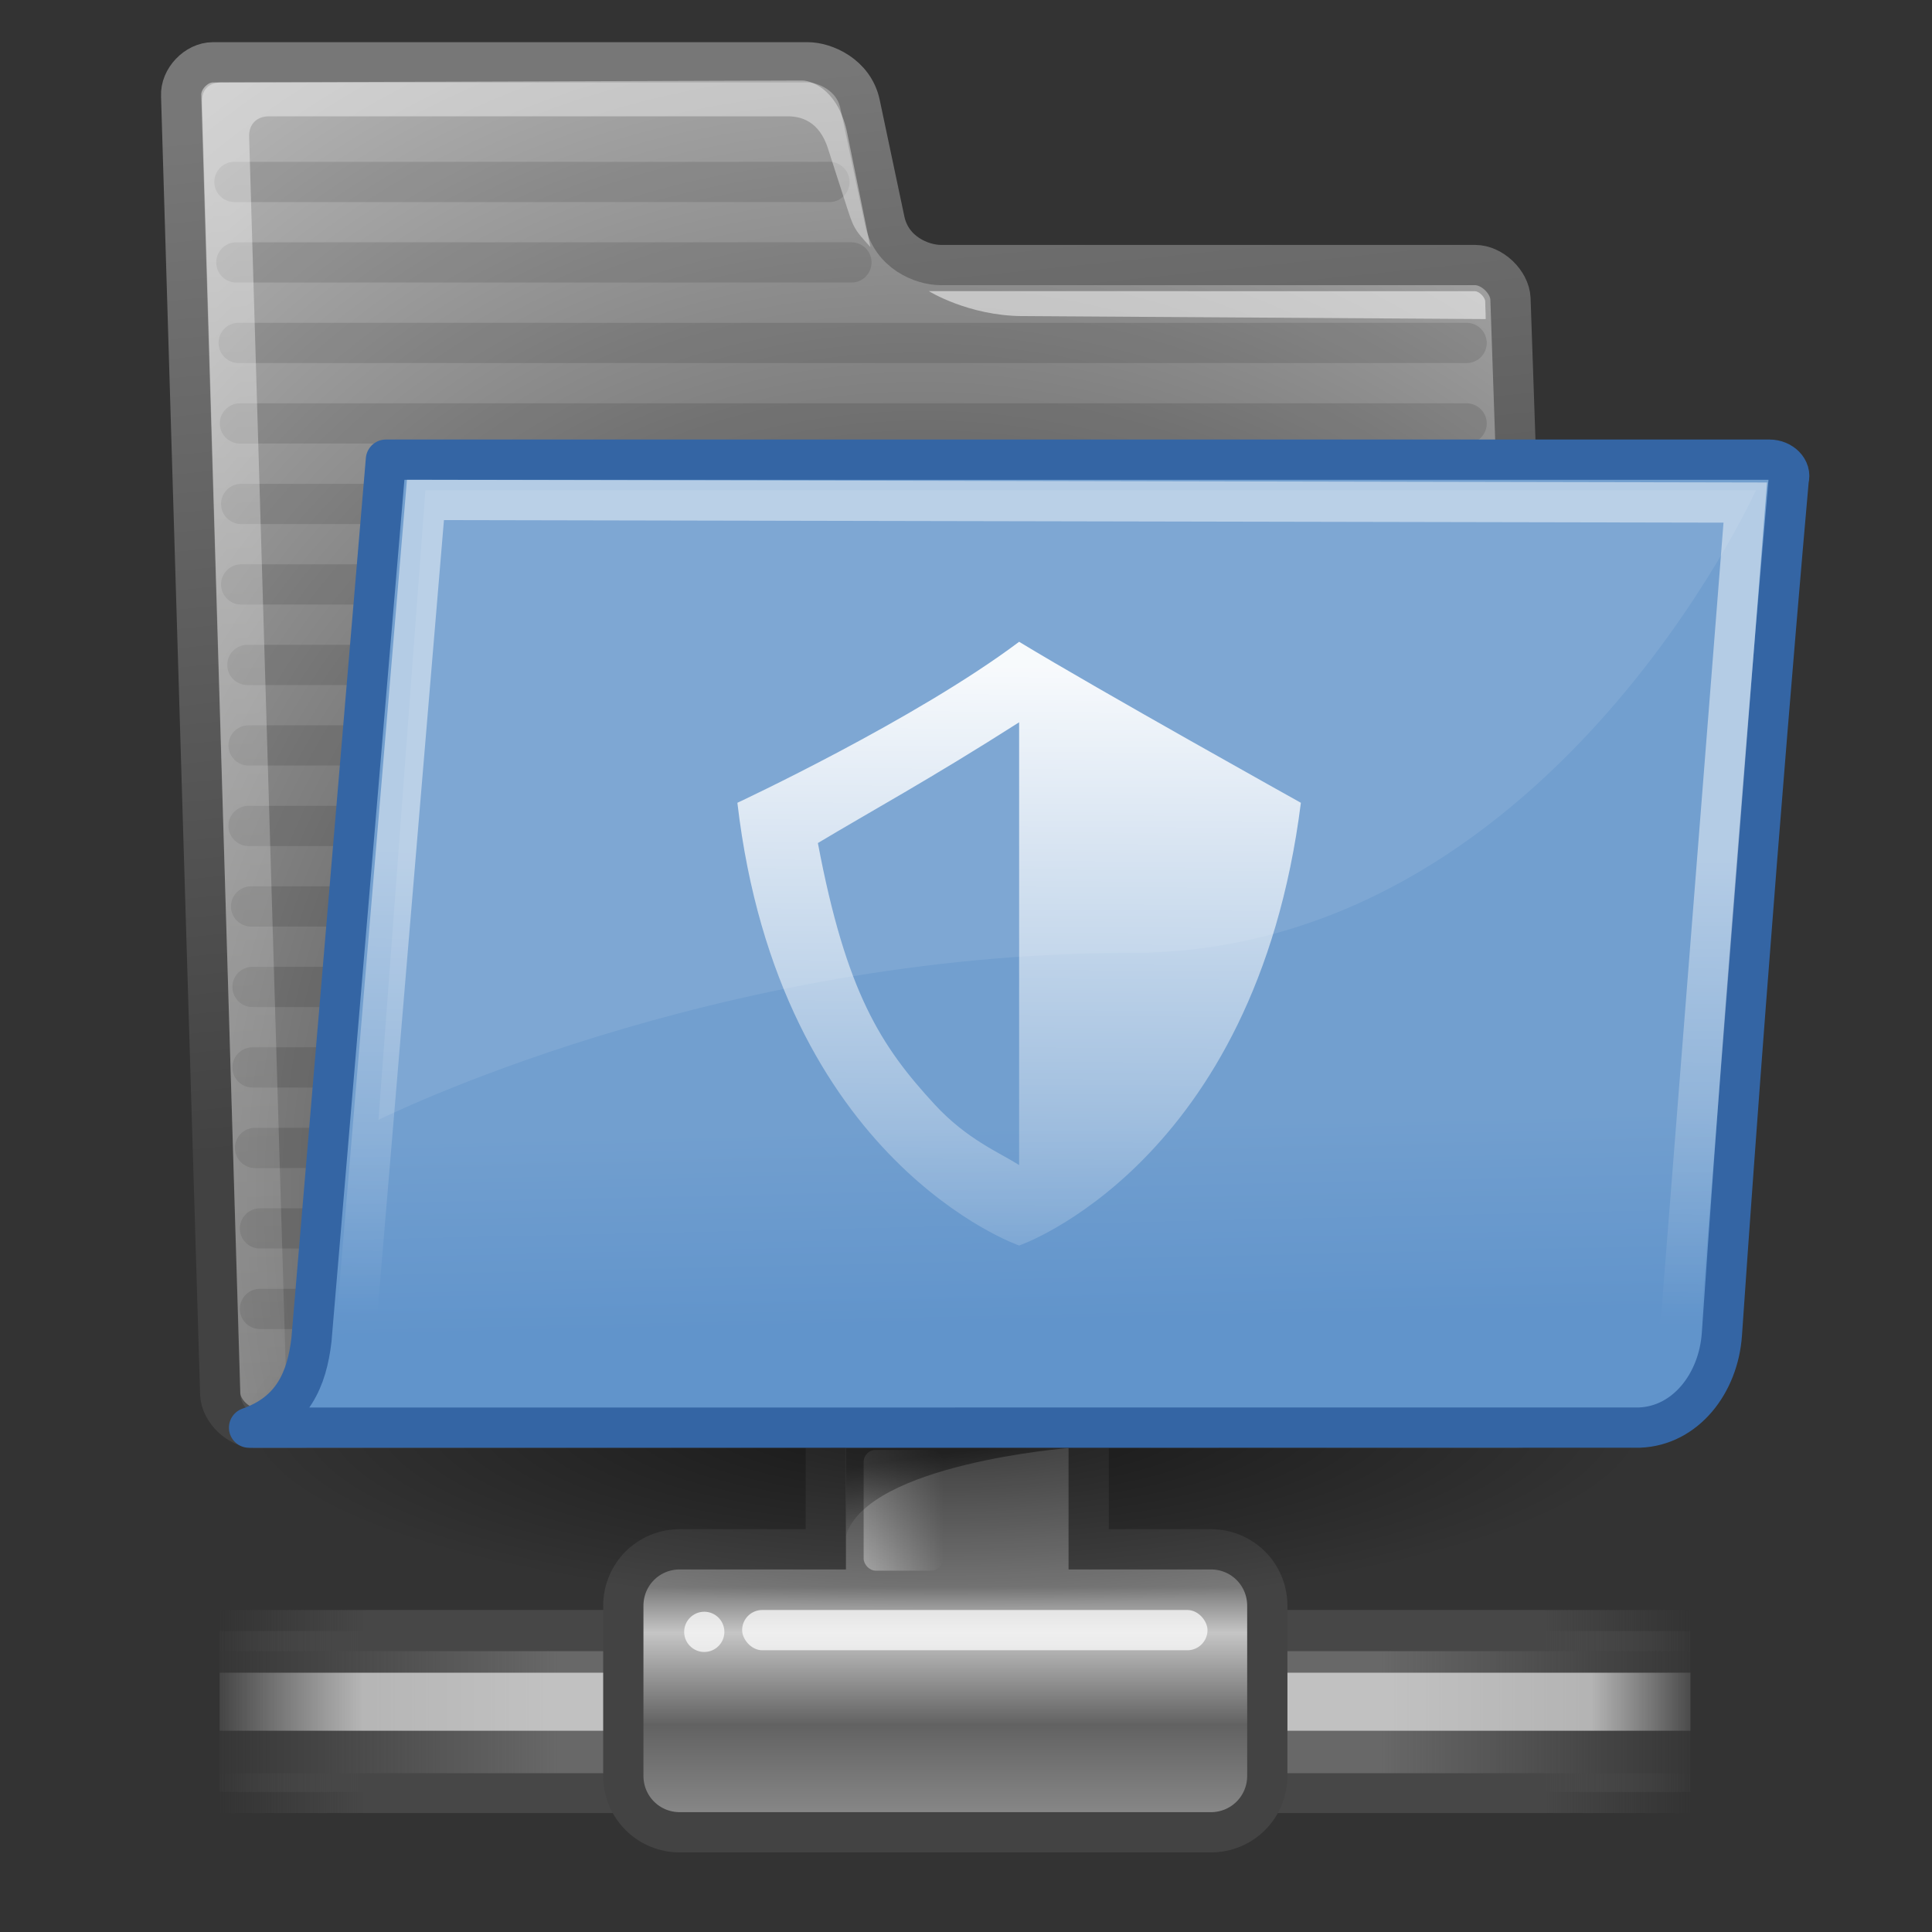<?xml version="1.0" encoding="UTF-8" standalone="no"?>
<!-- Created with Inkscape (http://www.inkscape.org/) -->

<svg
   xmlns:dc="http://purl.org/dc/elements/1.1/"
   xmlns:cc="http://creativecommons.org/ns#"
   xmlns:rdf="http://www.w3.org/1999/02/22-rdf-syntax-ns#"
   xmlns:svg="http://www.w3.org/2000/svg"
   xmlns="http://www.w3.org/2000/svg"
   xmlns:xlink="http://www.w3.org/1999/xlink"
   xmlns:sodipodi="http://sodipodi.sourceforge.net/DTD/sodipodi-0.dtd"
   xmlns:inkscape="http://www.inkscape.org/namespaces/inkscape"
   width="48px"
   height="48px"
   id="svg97"
   sodipodi:version="0.32"
   inkscape:version="0.46+devel r21113"
   sodipodi:docname="gnome-fs-smb.svg"
   inkscape:export-filename="/home/jimmac/Desktop/horlander-style3.png"
   inkscape:export-xdpi="90.000000"
   inkscape:export-ydpi="90.000000"
   inkscape:output_extension="org.inkscape.output.svg.inkscape">
  <rect width="100%" height="100%" fill="#333333" stroke="none"/>
  <defs
     id="defs3">
    <inkscape:perspective
       sodipodi:type="inkscape:persp3d"
       inkscape:vp_x="0 : 24 : 1"
       inkscape:vp_y="0 : 1000 : 0"
       inkscape:vp_z="48 : 24 : 1"
       inkscape:persp3d-origin="24 : 16 : 1"
       id="perspective99" />
    <linearGradient
       id="linearGradient158">
      <stop
         id="stop159"
         offset="0"
         style="stop-color:#686868;stop-opacity:0;" />
      <stop
         id="stop162"
         offset="0.238"
         style="stop-color:#686868;stop-opacity:1;" />
      <stop
         id="stop163"
         offset="0.781"
         style="stop-color:#686868;stop-opacity:1;" />
      <stop
         id="stop160"
         offset="1"
         style="stop-color:#686868;stop-opacity:0;" />
    </linearGradient>
    <linearGradient
       xlink:href="#linearGradient158"
       inkscape:collect="always"
       id="linearGradient1447"
       gradientUnits="userSpaceOnUse"
       gradientTransform="matrix(2.74,0,0,0.365,0.457,-0.477)"
       x1="1.642"
       y1="117.827"
       x2="15.343"
       y2="117.827" />
    <linearGradient
       xlink:href="#linearGradient272"
       inkscape:collect="always"
       id="linearGradient1445"
       gradientUnits="userSpaceOnUse"
       gradientTransform="matrix(8.169,0,0,0.221,0.457,-37.868)"
       x1="0.612"
       y1="372.578"
       x2="5.086"
       y2="372.578" />
    <linearGradient
       id="linearGradient272">
      <stop
         id="stop273"
         offset="0"
         style="stop-color:#474747;stop-opacity:0;" />
      <stop
         id="stop275"
         offset="0.1"
         style="stop-color:#474747;stop-opacity:1;" />
      <stop
         id="stop276"
         offset="0.9"
         style="stop-color:#474747;stop-opacity:1;" />
      <stop
         id="stop274"
         offset="1"
         style="stop-color:#474747;stop-opacity:0;" />
    </linearGradient>
    <linearGradient
       xlink:href="#linearGradient272"
       inkscape:collect="always"
       id="linearGradient1443"
       gradientUnits="userSpaceOnUse"
       gradientTransform="matrix(8.169,0,0,0.229,0.457,-36.568)"
       x1="0.612"
       y1="372.578"
       x2="5.086"
       y2="372.578" />
    <linearGradient
       id="linearGradient178">
      <stop
         id="stop179"
         offset="0"
         style="stop-color:#ffffff;stop-opacity:0;" />
      <stop
         id="stop180"
         offset="0.108"
         style="stop-color:#ffffff;stop-opacity:0.707;" />
      <stop
         id="stop181"
         offset="0.921"
         style="stop-color:#ffffff;stop-opacity:0.707;" />
      <stop
         id="stop182"
         offset="1"
         style="stop-color:#ffffff;stop-opacity:0;" />
    </linearGradient>
    <linearGradient
       xlink:href="#linearGradient178"
       inkscape:collect="always"
       id="linearGradient1441"
       gradientUnits="userSpaceOnUse"
       gradientTransform="matrix(2.74,0,0,0.132,0.457,26.778)"
       x1="1.642"
       y1="117.827"
       x2="15.343"
       y2="117.827" />
    <linearGradient
       id="linearGradient204">
      <stop
         id="stop205"
         offset="0"
         style="stop-color:#7a7a7a;stop-opacity:1;" />
      <stop
         id="stop207"
         offset="0.198"
         style="stop-color:#c5c5c5;stop-opacity:1;" />
      <stop
         id="stop208"
         offset="0.599"
         style="stop-color:#626262;stop-opacity:1;" />
      <stop
         id="stop206"
         offset="1"
         style="stop-color:#888888;stop-opacity:1;" />
    </linearGradient>
    <linearGradient
       xlink:href="#linearGradient204"
       gradientUnits="userSpaceOnUse"
       y2="43.915"
       x2="23.1"
       y1="38.297"
       x1="23.1"
       gradientTransform="matrix(0.984,0,0,1.016,0.457,0.523)"
       id="linearGradient203"
       inkscape:collect="always" />
    <linearGradient
       id="linearGradient218">
      <stop
         id="stop219"
         offset="0"
         style="stop-color:#ffffff;stop-opacity:0.449;" />
      <stop
         id="stop222"
         offset="1"
         style="stop-color:#ffffff;stop-opacity:0;" />
    </linearGradient>
    <linearGradient
       xlink:href="#linearGradient218"
       inkscape:collect="always"
       id="linearGradient1439"
       gradientUnits="userSpaceOnUse"
       gradientTransform="matrix(1.139,0,0,1.732,-19.96,-0.977)"
       x1="36.373"
       y1="22.228"
       x2="38.105"
       y2="22.228" />
    <linearGradient
       id="linearGradient264">
      <stop
         id="stop265"
         offset="0"
         style="stop-color:#000000;stop-opacity:0.503;" />
      <stop
         id="stop266"
         offset="1"
         style="stop-color:#000000;stop-opacity:0;" />
    </linearGradient>
    <linearGradient
       xlink:href="#linearGradient264"
       inkscape:collect="always"
       id="linearGradient1437"
       gradientUnits="userSpaceOnUse"
       gradientTransform="matrix(0.811,0,0,1.233,0.457,-0.852)"
       x1="28.633"
       y1="29.943"
       x2="28.784"
       y2="31.49" />
    <linearGradient
       inkscape:collect="always"
       id="linearGradient9806">
      <stop
         style="stop-color:#000000;stop-opacity:1;"
         offset="0"
         id="stop9808" />
      <stop
         style="stop-color:#000000;stop-opacity:0;"
         offset="1"
         id="stop9810" />
    </linearGradient>
    <linearGradient
       id="linearGradient9766">
      <stop
         style="stop-color:#6194cb;stop-opacity:1;"
         offset="0"
         id="stop9768" />
      <stop
         style="stop-color:#729fcf;stop-opacity:1;"
         offset="1"
         id="stop9770" />
    </linearGradient>
    <linearGradient
       id="linearGradient3096">
      <stop
         id="stop3098"
         offset="0"
         style="stop-color:#424242;stop-opacity:1;" />
      <stop
         id="stop3100"
         offset="1"
         style="stop-color:#777777;stop-opacity:1;" />
    </linearGradient>
    <linearGradient
       id="linearGradient319"
       inkscape:collect="always">
      <stop
         id="stop320"
         offset="0"
         style="stop-color:#ffffff;stop-opacity:1;" />
      <stop
         id="stop321"
         offset="1"
         style="stop-color:#ffffff;stop-opacity:0;" />
    </linearGradient>
    <linearGradient
       id="linearGradient1789">
      <stop
         style="stop-color:#202020;stop-opacity:1;"
         offset="0"
         id="stop1790" />
      <stop
         style="stop-color:#b9b9b9;stop-opacity:1;"
         offset="1"
         id="stop1791" />
    </linearGradient>
    <radialGradient
       xlink:href="#linearGradient1789"
       inkscape:collect="always"
       id="radialGradient238"
       gradientUnits="userSpaceOnUse"
       gradientTransform="matrix(1.055,-2.734504e-2,0.178,1.191,-2.622,-11.168)"
       cx="20.706"
       cy="37.518"
       fx="20.706"
       fy="37.518"
       r="30.905" />
    <linearGradient
       id="linearGradient3983">
      <stop
         style="stop-color:#ffffff;stop-opacity:0.876;"
         offset="0"
         id="stop3984" />
      <stop
         style="stop-color:#fffffe;stop-opacity:0;"
         offset="1"
         id="stop3985" />
    </linearGradient>
    <linearGradient
       xlink:href="#linearGradient3983"
       inkscape:collect="always"
       id="linearGradient491"
       gradientUnits="userSpaceOnUse"
       gradientTransform="matrix(1.517,0,0,0.709,7.021747e-2,-5.361)"
       x1="6.23"
       y1="13.773"
       x2="9.898"
       y2="66.834" />
    <linearGradient
       xlink:href="#linearGradient319"
       gradientUnits="userSpaceOnUse"
       y2="46.689"
       x2="12.854"
       y1="32.567"
       x1="13.036"
       gradientTransform="matrix(1.317,0,0,0.816,7.021747e-2,-5.361)"
       id="linearGradient322"
       inkscape:collect="always" />
    <linearGradient
       xlink:href="#linearGradient3096"
       gradientUnits="userSpaceOnUse"
       y2="6.18"
       x2="15.515"
       y1="31.368"
       x1="18.113"
       id="linearGradient3104"
       inkscape:collect="always"
       gradientTransform="translate(0.95,-4.043)" />
    <linearGradient
       xlink:href="#linearGradient9766"
       inkscape:collect="always"
       id="linearGradient9772"
       x1="22.176"
       y1="36.988"
       x2="22.065"
       y2="32.05"
       gradientUnits="userSpaceOnUse"
       gradientTransform="translate(0.95,-4.043)" />
    <radialGradient
       xlink:href="#linearGradient9806"
       inkscape:collect="always"
       id="radialGradient9812"
       cx="24.351"
       cy="41.592"
       fx="24.351"
       fy="41.592"
       r="19.136"
       gradientTransform="matrix(1,0,0,0.242,3.501363e-16,31.506)"
       gradientUnits="userSpaceOnUse" />
    <linearGradient
       xlink:href="#linearGradient178"
       inkscape:collect="always"
       id="linearGradient2618"
       gradientUnits="userSpaceOnUse"
       gradientTransform="matrix(2.74,0,0,9.123567e-2,0.457,32.75)"
       x1="1.642"
       y1="117.827"
       x2="15.343"
       y2="117.827" />
    <linearGradient
       xlink:href="#linearGradient17648"
       gradientTransform="translate(0.005,-4)"
       y2="39.023"
       x2="24"
       y1="10"
       x1="23.959"
       gradientUnits="userSpaceOnUse"
       id="linearGradient17646"
       inkscape:collect="always" />
    <linearGradient
       xlink:href="#linearGradient6293"
       gradientTransform="translate(0.005,-4)"
       y2="26.208"
       x2="24"
       y1="9"
       x1="24"
       gradientUnits="userSpaceOnUse"
       id="linearGradient17644"
       inkscape:collect="always" />
    <linearGradient
       xlink:href="#linearGradient6294"
       gradientUnits="userSpaceOnUse"
       y2="39.023"
       x2="24"
       y1="10"
       x1="23.959"
       id="linearGradient6300"
       inkscape:collect="always" />
    <linearGradient
       xlink:href="#linearGradient6293"
       gradientUnits="userSpaceOnUse"
       y2="26.208"
       x2="24"
       y1="9"
       x1="24"
       id="linearGradient6299"
       inkscape:collect="always" />
    <linearGradient
       xlink:href="#linearGradient7255"
       gradientTransform="matrix(0.996,0,0,0.97,0.509,0.77)"
       gradientUnits="userSpaceOnUse"
       y2="33.115"
       x2="24.53"
       y1="10.489"
       x1="24.721"
       id="linearGradient7261"
       inkscape:collect="always" />
    <linearGradient
       xlink:href="#linearGradient6265"
       gradientTransform="translate(0.005,-4)"
       gradientUnits="userSpaceOnUse"
       y2="41.864"
       x2="24.955"
       y1="15"
       x1="25"
       id="linearGradient6271"
       inkscape:collect="always" />
    <linearGradient
       xlink:href="#linearGradient5100"
       gradientTransform="matrix(1.006,0,0,1.051,-1.582,-4.713)"
       y2="135.099"
       x2="94.501"
       y1="72.5"
       x1="94.501"
       gradientUnits="userSpaceOnUse"
       id="linearGradient5120"
       inkscape:collect="always" />
    <linearGradient
       id="linearGradient5100">
      <stop
         id="stop5102"
         offset="0"
         style="stop-color:#d3d7cf;stop-opacity:1" />
      <stop
         id="stop5104"
         offset="1"
         style="stop-color:#babdb6;stop-opacity:1" />
    </linearGradient>
    <linearGradient
       xlink:href="#linearGradient4103"
       gradientTransform="matrix(0.994,0,0,0.975,1.647,9.653)"
       y2="453.998"
       x2="250.534"
       y1="214.001"
       x1="249.409"
       gradientUnits="userSpaceOnUse"
       id="linearGradient5117"
       inkscape:collect="always" />
    <linearGradient
       id="linearGradient4103">
      <stop
         id="stop4105"
         offset="0"
         style="stop-color:#8fb3d9;stop-opacity:1" />
      <stop
         id="stop4107"
         offset="1"
         style="stop-color:#3465a4;stop-opacity:1" />
    </linearGradient>
    <inkscape:perspective
       id="perspective21"
       inkscape:persp3d-origin="32 : 21.333333 : 1"
       inkscape:vp_z="64 : 32 : 1"
       inkscape:vp_y="0 : 1000 : 0"
       inkscape:vp_x="0 : 32 : 1"
       sodipodi:type="inkscape:persp3d" />
    <linearGradient
       id="linearGradient6265"
       inkscape:collect="always">
      <stop
         id="stop6267"
         offset="0"
         style="stop-color:#ffffff;stop-opacity:1;" />
      <stop
         id="stop6269"
         offset="1"
         style="stop-color:#ffffff;stop-opacity:0;" />
    </linearGradient>
    <linearGradient
       gradientTransform="matrix(0.344,0,0,0.344,-1.156,9)"
       y2="0"
       x2="72.001"
       y1="96"
       x1="72.001"
       gradientUnits="userSpaceOnUse"
       id="XMLID_6_">
      <stop
         id="stop7"
         style="stop-color:#00479E"
         offset="0" />
      <stop
         id="stop9"
         style="stop-color:#2C72C7"
         offset="0.077" />
      <stop
         id="stop11"
         style="stop-color:#6ea1df;stop-opacity:1;"
         offset="0.586" />
      <stop
         id="stop13"
         style="stop-color:#adcbee;stop-opacity:1;"
         offset="0.965" />
    </linearGradient>
    <linearGradient
       id="linearGradient7255"
       inkscape:collect="always">
      <stop
         id="stop7257"
         offset="0"
         style="stop-color:#eeeeec;stop-opacity:1" />
      <stop
         id="stop7259"
         offset="1"
         style="stop-color:#888a85;stop-opacity:1" />
    </linearGradient>
    <linearGradient
       xlink:href="#linearGradient5048"
       y2="609.505"
       x2="302.857"
       y1="366.648"
       x1="302.857"
       gradientTransform="matrix(2.774,0,0,1.97,-1892.179,-872.885)"
       gradientUnits="userSpaceOnUse"
       id="linearGradient2095"
       inkscape:collect="always" />
    <linearGradient
       id="linearGradient5048">
      <stop
         id="stop5050"
         offset="0"
         style="stop-color:black;stop-opacity:0;" />
      <stop
         style="stop-color:black;stop-opacity:1;"
         offset="0.5"
         id="stop5056" />
      <stop
         id="stop5052"
         offset="1"
         style="stop-color:black;stop-opacity:0;" />
    </linearGradient>
    <radialGradient
       xlink:href="#linearGradient5060"
       r="117.143"
       fy="486.648"
       fx="605.714"
       cy="486.648"
       cx="605.714"
       gradientTransform="matrix(2.774,0,0,1.97,-1891.633,-872.885)"
       gradientUnits="userSpaceOnUse"
       id="radialGradient2097"
       inkscape:collect="always" />
    <linearGradient
       id="linearGradient5060"
       inkscape:collect="always">
      <stop
         id="stop5062"
         offset="0"
         style="stop-color:black;stop-opacity:1;" />
      <stop
         id="stop5064"
         offset="1"
         style="stop-color:black;stop-opacity:0;" />
    </linearGradient>
    <radialGradient
       xlink:href="#linearGradient5060"
       r="117.143"
       fy="486.648"
       fx="605.714"
       cy="486.648"
       cx="605.714"
       gradientTransform="matrix(-2.774,0,0,1.97,112.762,-872.885)"
       gradientUnits="userSpaceOnUse"
       id="radialGradient2099"
       inkscape:collect="always" />
    <linearGradient
       id="linearGradient6293"
       inkscape:collect="always">
      <stop
         id="stop6295"
         offset="0"
         style="stop-color:#555753;stop-opacity:1;" />
      <stop
         id="stop6297"
         offset="1"
         style="stop-color:#eeeeec;stop-opacity:1" />
    </linearGradient>
    <linearGradient
       id="linearGradient6289">
      <stop
         id="stop6291"
         offset="0"
         style="stop-color:#204a87;stop-opacity:0.75" />
      <stop
         id="stop6293"
         offset="1"
         style="stop-color:#204a87;stop-opacity:1" />
    </linearGradient>
    <linearGradient
       id="linearGradient6294">
      <stop
         id="stop6296"
         offset="0"
         style="stop-color:#ffffff;stop-opacity:1;" />
      <stop
         id="stop6298"
         offset="1"
         style="stop-color:#ffffff;stop-opacity:0;" />
    </linearGradient>
    <linearGradient
       xlink:href="#linearGradient12449"
       gradientTransform="translate(0.005,-4)"
       gradientUnits="userSpaceOnUse"
       y2="29.062"
       x2="15.938"
       y1="13"
       x1="16"
       id="linearGradient12455"
       inkscape:collect="always" />
    <linearGradient
       id="linearGradient12449"
       inkscape:collect="always">
      <stop
         id="stop12451"
         offset="0"
         style="stop-color:#888a85;stop-opacity:0" />
      <stop
         id="stop12453"
         offset="1"
         style="stop-color:#888a85;stop-opacity:1" />
    </linearGradient>
    <linearGradient
       id="linearGradient17648">
      <stop
         style="stop-color:#ffffff;stop-opacity:0.6"
         offset="0"
         id="stop17650" />
      <stop
         style="stop-color:#ffffff;stop-opacity:0;"
         offset="1"
         id="stop17652" />
    </linearGradient>
    <linearGradient
       xlink:href="#linearGradient319-6"
       y2="41.998"
       x2="24"
       y1="37.228"
       x1="24.391"
       gradientTransform="translate(-1,-1)"
       gradientUnits="userSpaceOnUse"
       id="linearGradient21591"
       inkscape:collect="always" />
    <linearGradient
       inkscape:collect="always"
       id="linearGradient319-6">
      <stop
         style="stop-color:#ffffff;stop-opacity:1;"
         offset="0"
         id="stop320-0" />
      <stop
         style="stop-color:#ffffff;stop-opacity:0;"
         offset="1"
         id="stop321-4" />
    </linearGradient>
    <linearGradient
       xlink:href="#linearGradient3316"
       y2="43.53"
       x2="23.862"
       y1="42.955"
       x1="21.812"
       gradientTransform="translate(-1,-1)"
       gradientUnits="userSpaceOnUse"
       id="linearGradient21589"
       inkscape:collect="always" />
    <linearGradient
       id="linearGradient3316"
       inkscape:collect="always">
      <stop
         id="stop3318"
         offset="0"
         style="stop-color:#eeeeec;stop-opacity:1;" />
      <stop
         id="stop3320"
         offset="1"
         style="stop-color:#eeeeec;stop-opacity:0;" />
    </linearGradient>
    <linearGradient
       xlink:href="#linearGradient8977"
       gradientTransform="translate(-6.9485092e-7,-0.045)"
       y2="43.738"
       x2="24.689"
       y1="42.545"
       x1="23.276"
       gradientUnits="userSpaceOnUse"
       id="linearGradient21587"
       inkscape:collect="always" />
    <linearGradient
       id="linearGradient8977"
       inkscape:collect="always">
      <stop
         id="stop8979"
         offset="0"
         style="stop-color:#555753;stop-opacity:1" />
      <stop
         id="stop8981"
         offset="1"
         style="stop-color:#2e3436;stop-opacity:1" />
    </linearGradient>
    <linearGradient
       xlink:href="#linearGradient3274"
       y2="-4.573"
       x2="43.5"
       y1="-9.788"
       x1="43.5"
       gradientTransform="translate(-1,2)"
       gradientUnits="userSpaceOnUse"
       id="linearGradient21583"
       inkscape:collect="always" />
    <linearGradient
       id="linearGradient3274"
       inkscape:collect="always">
      <stop
         id="stop3276"
         offset="0"
         style="stop-color:#cccccf;stop-opacity:1;" />
      <stop
         id="stop3278"
         offset="1"
         style="stop-color:#cccccf;stop-opacity:0;" />
    </linearGradient>
    <linearGradient
       xlink:href="#linearGradient7869"
       y2="-4.661"
       x2="45.795"
       y1="-9.965"
       x1="45.795"
       gradientTransform="translate(-1,2)"
       gradientUnits="userSpaceOnUse"
       id="linearGradient21585"
       inkscape:collect="always" />
    <linearGradient
       inkscape:collect="always"
       id="linearGradient7869">
      <stop
         style="stop-color:#555753;stop-opacity:1"
         offset="0"
         id="stop7871" />
      <stop
         style="stop-color:#555753;stop-opacity:0"
         offset="1"
         id="stop7873" />
    </linearGradient>
    <linearGradient
       xlink:href="#linearGradient3274"
       y2="-4.573"
       x2="43.5"
       y1="-9.788"
       x1="43.5"
       gradientTransform="matrix(1,0,0,0.946,-0.956,47.862)"
       gradientUnits="userSpaceOnUse"
       id="linearGradient21579"
       inkscape:collect="always" />
    <linearGradient
       xlink:href="#linearGradient7875"
       y2="-4.661"
       x2="45.795"
       y1="-9.965"
       x1="45.795"
       gradientTransform="matrix(1,0,0,0.946,-0.956,47.862)"
       gradientUnits="userSpaceOnUse"
       id="linearGradient21581"
       inkscape:collect="always" />
    <linearGradient
       inkscape:collect="always"
       id="linearGradient7875">
      <stop
         style="stop-color:#555753;stop-opacity:1"
         offset="0"
         id="stop7877" />
      <stop
         style="stop-color:#555753;stop-opacity:0"
         offset="1"
         id="stop7879" />
    </linearGradient>
    <linearGradient
       xlink:href="#linearGradient32094"
       y2="36.098"
       x2="25.045"
       y1="18"
       x1="25.204"
       gradientTransform="matrix(0.941,0,0,0.933,0.941,1.2)"
       gradientUnits="userSpaceOnUse"
       id="linearGradient32112"
       inkscape:collect="always" />
    <linearGradient
       id="linearGradient32094"
       inkscape:collect="always">
      <stop
         id="stop32096"
         offset="0"
         style="stop-color:#eeeeec;stop-opacity:1" />
      <stop
         id="stop32098"
         offset="1"
         style="stop-color:#eeeeec;stop-opacity:0;" />
    </linearGradient>
    <linearGradient
       xlink:href="#linearGradient32104"
       y2="37.286"
       x2="24.529"
       y1="17.905"
       x1="24.546"
       gradientTransform="matrix(0.941,0,0,0.933,0.941,1.2)"
       gradientUnits="userSpaceOnUse"
       id="linearGradient32110"
       inkscape:collect="always" />
    <linearGradient
       inkscape:collect="always"
       id="linearGradient32104">
      <stop
         style="stop-color:#eeeeec;stop-opacity:1"
         offset="0"
         id="stop32106" />
      <stop
         style="stop-color:#eeeeec;stop-opacity:0;"
         offset="1"
         id="stop32108" />
    </linearGradient>
    <linearGradient
       xlink:href="#linearGradient32094"
       inkscape:collect="always"
       id="linearGradient3056"
       gradientUnits="userSpaceOnUse"
       gradientTransform="matrix(0.941,0,0,0.933,62.929,-58.8)"
       x1="25.204"
       y1="18"
       x2="25.045"
       y2="36.098" />
    <linearGradient
       xlink:href="#linearGradient32104"
       inkscape:collect="always"
       id="linearGradient3059"
       gradientUnits="userSpaceOnUse"
       gradientTransform="matrix(0.941,0,0,0.933,62.929,-58.8)"
       x1="24.546"
       y1="17.905"
       x2="24.529"
       y2="37.286" />
    <linearGradient
       xlink:href="#linearGradient6265"
       inkscape:collect="always"
       id="linearGradient3062"
       gradientUnits="userSpaceOnUse"
       gradientTransform="translate(72.867,-25.25)"
       x1="25"
       y1="15"
       x2="24.955"
       y2="41.864" />
    <linearGradient
       xlink:href="#linearGradient12449"
       inkscape:collect="always"
       id="linearGradient3067"
       gradientUnits="userSpaceOnUse"
       gradientTransform="translate(85.492,-25.375)"
       x1="16"
       y1="13"
       x2="15.938"
       y2="29.062" />
    <linearGradient
       xlink:href="#linearGradient17648"
       inkscape:collect="always"
       id="linearGradient3069"
       gradientUnits="userSpaceOnUse"
       gradientTransform="translate(85.492,-25.375)"
       x1="23.959"
       y1="10"
       x2="24"
       y2="39.023" />
    <linearGradient
       xlink:href="#linearGradient6293"
       inkscape:collect="always"
       id="linearGradient3072"
       gradientUnits="userSpaceOnUse"
       gradientTransform="translate(79.992,-11)"
       x1="24"
       y1="9"
       x2="24"
       y2="26.208" />
    <linearGradient
       xlink:href="#linearGradient319-6"
       inkscape:collect="always"
       id="linearGradient3075"
       gradientUnits="userSpaceOnUse"
       gradientTransform="translate(60.988,-61)"
       x1="24.391"
       y1="37.228"
       x2="24"
       y2="41.998" />
    <linearGradient
       xlink:href="#linearGradient3316"
       inkscape:collect="always"
       id="linearGradient3078"
       gradientUnits="userSpaceOnUse"
       gradientTransform="translate(60.988,-61)"
       x1="21.812"
       y1="42.955"
       x2="23.862"
       y2="43.53" />
    <linearGradient
       xlink:href="#linearGradient8977"
       inkscape:collect="always"
       id="linearGradient3082"
       gradientUnits="userSpaceOnUse"
       gradientTransform="translate(61.988,-60.045)"
       x1="23.276"
       y1="42.545"
       x2="24.689"
       y2="43.738" />
    <linearGradient
       xlink:href="#linearGradient3274"
       inkscape:collect="always"
       id="linearGradient3086"
       gradientUnits="userSpaceOnUse"
       gradientTransform="translate(-61,-59.988)"
       x1="43.5"
       y1="-9.788"
       x2="43.5"
       y2="-4.573" />
    <linearGradient
       xlink:href="#linearGradient7869"
       inkscape:collect="always"
       id="linearGradient3088"
       gradientUnits="userSpaceOnUse"
       gradientTransform="translate(-61,-59.988)"
       x1="45.795"
       y1="-9.965"
       x2="45.795"
       y2="-4.661" />
    <linearGradient
       xlink:href="#linearGradient3274"
       inkscape:collect="always"
       id="linearGradient3091"
       gradientUnits="userSpaceOnUse"
       gradientTransform="matrix(1,0,0,0.946,-60.956,109.85)"
       x1="43.5"
       y1="-9.788"
       x2="43.5"
       y2="-4.573" />
    <linearGradient
       xlink:href="#linearGradient7875"
       inkscape:collect="always"
       id="linearGradient3093"
       gradientUnits="userSpaceOnUse"
       gradientTransform="matrix(1,0,0,0.946,-60.956,109.85)"
       x1="45.795"
       y1="-9.965"
       x2="45.795"
       y2="-4.661" />
    <linearGradient
       xlink:href="#linearGradient4103"
       inkscape:collect="always"
       id="linearGradient3095"
       gradientUnits="userSpaceOnUse"
       gradientTransform="matrix(0.994,0,0,0.975,1.647,9.653)"
       x1="249.409"
       y1="214.001"
       x2="250.534"
       y2="453.998" />
    <linearGradient
       xlink:href="#linearGradient32104"
       inkscape:collect="always"
       id="linearGradient3101"
       gradientUnits="userSpaceOnUse"
       gradientTransform="matrix(0.941,0,0,0.933,62.929,-58.8)"
       x1="24.546"
       y1="17.905"
       x2="24.529"
       y2="37.286" />
    <linearGradient
       xlink:href="#linearGradient32094"
       inkscape:collect="always"
       id="linearGradient3103"
       gradientUnits="userSpaceOnUse"
       gradientTransform="matrix(0.941,0,0,0.933,62.929,-58.8)"
       x1="25.204"
       y1="18"
       x2="25.045"
       y2="36.098" />
    <linearGradient
       xlink:href="#linearGradient17648-7"
       inkscape:collect="always"
       id="linearGradient17646-3"
       gradientUnits="userSpaceOnUse"
       x1="23.959"
       y1="10"
       x2="24"
       y2="39.023"
       gradientTransform="translate(0.005,-4)" />
    <linearGradient
       xlink:href="#linearGradient6293-1"
       inkscape:collect="always"
       id="linearGradient17644-6"
       gradientUnits="userSpaceOnUse"
       x1="24"
       y1="9"
       x2="24"
       y2="26.208"
       gradientTransform="translate(0.005,-4)" />
    <linearGradient
       xlink:href="#linearGradient6294-7"
       inkscape:collect="always"
       id="linearGradient6300-4"
       x1="23.959"
       y1="10"
       x2="24"
       y2="39.023"
       gradientUnits="userSpaceOnUse" />
    <linearGradient
       xlink:href="#linearGradient6293-1"
       inkscape:collect="always"
       id="linearGradient6299-6"
       x1="24"
       y1="9"
       x2="24"
       y2="26.208"
       gradientUnits="userSpaceOnUse" />
    <linearGradient
       xlink:href="#linearGradient7255-4"
       inkscape:collect="always"
       id="linearGradient7261-5"
       x1="24.721"
       y1="10.489"
       x2="24.53"
       y2="33.115"
       gradientUnits="userSpaceOnUse"
       gradientTransform="matrix(0.996,0,0,0.97,0.509,0.77)" />
    <linearGradient
       xlink:href="#linearGradient6265-1"
       inkscape:collect="always"
       id="linearGradient6271-7"
       x1="25"
       y1="15"
       x2="24.955"
       y2="41.864"
       gradientUnits="userSpaceOnUse"
       gradientTransform="translate(0.005,-4)" />
    <linearGradient
       xlink:href="#linearGradient5100-0"
       inkscape:collect="always"
       id="linearGradient5120-9"
       gradientUnits="userSpaceOnUse"
       x1="94.501"
       y1="72.5"
       x2="94.501"
       y2="135.099"
       gradientTransform="matrix(1.006,0,0,1.051,-1.582,-4.713)" />
    <linearGradient
       id="linearGradient5100-0">
      <stop
         id="stop5102-2"
         offset="0"
         style="stop-color:#d3d7cf;stop-opacity:1" />
      <stop
         id="stop5104-2"
         offset="1"
         style="stop-color:#babdb6;stop-opacity:1" />
    </linearGradient>
    <linearGradient
       xlink:href="#linearGradient4103-8"
       inkscape:collect="always"
       id="linearGradient5117-1"
       gradientUnits="userSpaceOnUse"
       x1="249.409"
       y1="214.001"
       x2="250.534"
       y2="453.998"
       gradientTransform="matrix(0.994,0,0,0.975,1.647,9.653)" />
    <linearGradient
       id="linearGradient4103-8">
      <stop
         id="stop4105-0"
         offset="0"
         style="stop-color:#8fb3d9;stop-opacity:1" />
      <stop
         id="stop4107-8"
         offset="1"
         style="stop-color:#3465a4;stop-opacity:1" />
    </linearGradient>
    <inkscape:perspective
       id="perspective21-4"
       inkscape:persp3d-origin="32 : 21.333333 : 1"
       inkscape:vp_z="64 : 32 : 1"
       inkscape:vp_y="0 : 1000 : 0"
       inkscape:vp_x="0 : 32 : 1"
       sodipodi:type="inkscape:persp3d" />
    <linearGradient
       id="linearGradient6265-1"
       inkscape:collect="always">
      <stop
         id="stop6267-9"
         offset="0"
         style="stop-color:#ffffff;stop-opacity:1;" />
      <stop
         id="stop6269-6"
         offset="1"
         style="stop-color:#ffffff;stop-opacity:0;" />
    </linearGradient>
    <linearGradient
       gradientTransform="matrix(0.344,0,0,0.344,-1.156,9)"
       y2="0"
       x2="72.001"
       y1="96"
       x1="72.001"
       gradientUnits="userSpaceOnUse"
       id="XMLID_6_-5">
      <stop
         id="stop7-1"
         style="stop-color:#00479E"
         offset="0" />
      <stop
         id="stop9-6"
         style="stop-color:#2C72C7"
         offset="0.077" />
      <stop
         id="stop11-6"
         style="stop-color:#6ea1df;stop-opacity:1;"
         offset="0.586" />
      <stop
         id="stop13-2"
         style="stop-color:#adcbee;stop-opacity:1;"
         offset="0.965" />
    </linearGradient>
    <linearGradient
       id="linearGradient7255-4"
       inkscape:collect="always">
      <stop
         id="stop7257-0"
         offset="0"
         style="stop-color:#eeeeec;stop-opacity:1" />
      <stop
         id="stop7259-8"
         offset="1"
         style="stop-color:#888a85;stop-opacity:1" />
    </linearGradient>
    <linearGradient
       xlink:href="#linearGradient5048-1"
       inkscape:collect="always"
       id="linearGradient2095-0"
       gradientUnits="userSpaceOnUse"
       gradientTransform="matrix(2.774,0,0,1.97,-1892.179,-872.885)"
       x1="302.857"
       y1="366.648"
       x2="302.857"
       y2="609.505" />
    <linearGradient
       id="linearGradient5048-1">
      <stop
         id="stop5050-1"
         offset="0"
         style="stop-color:black;stop-opacity:0;" />
      <stop
         style="stop-color:black;stop-opacity:1;"
         offset="0.5"
         id="stop5056-1" />
      <stop
         id="stop5052-7"
         offset="1"
         style="stop-color:black;stop-opacity:0;" />
    </linearGradient>
    <radialGradient
       xlink:href="#linearGradient5060-7"
       inkscape:collect="always"
       id="radialGradient2097-7"
       gradientUnits="userSpaceOnUse"
       gradientTransform="matrix(2.774,0,0,1.97,-1891.633,-872.885)"
       cx="605.714"
       cy="486.648"
       fx="605.714"
       fy="486.648"
       r="117.143" />
    <linearGradient
       id="linearGradient5060-7"
       inkscape:collect="always">
      <stop
         id="stop5062-4"
         offset="0"
         style="stop-color:black;stop-opacity:1;" />
      <stop
         id="stop5064-1"
         offset="1"
         style="stop-color:black;stop-opacity:0;" />
    </linearGradient>
    <radialGradient
       xlink:href="#linearGradient5060-7"
       inkscape:collect="always"
       id="radialGradient2099-1"
       gradientUnits="userSpaceOnUse"
       gradientTransform="matrix(-2.774,0,0,1.97,112.762,-872.885)"
       cx="605.714"
       cy="486.648"
       fx="605.714"
       fy="486.648"
       r="117.143" />
    <linearGradient
       id="linearGradient6293-1"
       inkscape:collect="always">
      <stop
         id="stop6295-7"
         offset="0"
         style="stop-color:#555753;stop-opacity:1;" />
      <stop
         id="stop6297-5"
         offset="1"
         style="stop-color:#eeeeec;stop-opacity:1" />
    </linearGradient>
    <linearGradient
       id="linearGradient6289-2">
      <stop
         id="stop6291-0"
         offset="0"
         style="stop-color:#204a87;stop-opacity:0.75" />
      <stop
         id="stop6293-2"
         offset="1"
         style="stop-color:#204a87;stop-opacity:1" />
    </linearGradient>
    <linearGradient
       id="linearGradient6294-7">
      <stop
         id="stop6296-1"
         offset="0"
         style="stop-color:#ffffff;stop-opacity:1;" />
      <stop
         id="stop6298-2"
         offset="1"
         style="stop-color:#ffffff;stop-opacity:0;" />
    </linearGradient>
    <linearGradient
       xlink:href="#linearGradient12449-3"
       inkscape:collect="always"
       id="linearGradient12455-3"
       x1="16"
       y1="13"
       x2="15.938"
       y2="29.062"
       gradientUnits="userSpaceOnUse"
       gradientTransform="translate(0.005,-4)" />
    <linearGradient
       id="linearGradient12449-3"
       inkscape:collect="always">
      <stop
         id="stop12451-2"
         offset="0"
         style="stop-color:#888a85;stop-opacity:0" />
      <stop
         id="stop12453-4"
         offset="1"
         style="stop-color:#888a85;stop-opacity:1" />
    </linearGradient>
    <linearGradient
       id="linearGradient17648-7">
      <stop
         style="stop-color:#ffffff;stop-opacity:0.6"
         offset="0"
         id="stop17650-9" />
      <stop
         style="stop-color:#ffffff;stop-opacity:0;"
         offset="1"
         id="stop17652-9" />
    </linearGradient>
    <linearGradient
       xlink:href="#linearGradient319-3"
       inkscape:collect="always"
       id="linearGradient21591-9"
       gradientUnits="userSpaceOnUse"
       gradientTransform="translate(-1,-1)"
       x1="24.391"
       y1="37.228"
       x2="24"
       y2="41.998" />
    <linearGradient
       inkscape:collect="always"
       id="linearGradient319-3">
      <stop
         style="stop-color:#ffffff;stop-opacity:1;"
         offset="0"
         id="stop320-8" />
      <stop
         style="stop-color:#ffffff;stop-opacity:0;"
         offset="1"
         id="stop321-0" />
    </linearGradient>
    <linearGradient
       xlink:href="#linearGradient3316-4"
       inkscape:collect="always"
       id="linearGradient21589-1"
       gradientUnits="userSpaceOnUse"
       gradientTransform="translate(-1,-1)"
       x1="21.812"
       y1="42.955"
       x2="23.862"
       y2="43.53" />
    <linearGradient
       id="linearGradient3316-4"
       inkscape:collect="always">
      <stop
         id="stop3318-3"
         offset="0"
         style="stop-color:#eeeeec;stop-opacity:1;" />
      <stop
         id="stop3320-7"
         offset="1"
         style="stop-color:#eeeeec;stop-opacity:0;" />
    </linearGradient>
    <linearGradient
       xlink:href="#linearGradient8977-8"
       inkscape:collect="always"
       id="linearGradient21587-8"
       gradientUnits="userSpaceOnUse"
       x1="23.276"
       y1="42.545"
       x2="24.689"
       y2="43.738"
       gradientTransform="translate(-6.9485092e-7,-0.045)" />
    <linearGradient
       id="linearGradient8977-8"
       inkscape:collect="always">
      <stop
         id="stop8979-8"
         offset="0"
         style="stop-color:#555753;stop-opacity:1" />
      <stop
         id="stop8981-5"
         offset="1"
         style="stop-color:#2e3436;stop-opacity:1" />
    </linearGradient>
    <linearGradient
       xlink:href="#linearGradient3274-1"
       inkscape:collect="always"
       id="linearGradient21583-9"
       gradientUnits="userSpaceOnUse"
       gradientTransform="translate(-1,2)"
       x1="43.5"
       y1="-9.788"
       x2="43.5"
       y2="-4.573" />
    <linearGradient
       id="linearGradient3274-1"
       inkscape:collect="always">
      <stop
         id="stop3276-9"
         offset="0"
         style="stop-color:#cccccf;stop-opacity:1;" />
      <stop
         id="stop3278-0"
         offset="1"
         style="stop-color:#cccccf;stop-opacity:0;" />
    </linearGradient>
    <linearGradient
       xlink:href="#linearGradient7869-7"
       inkscape:collect="always"
       id="linearGradient21585-4"
       gradientUnits="userSpaceOnUse"
       gradientTransform="translate(-1,2)"
       x1="45.795"
       y1="-9.965"
       x2="45.795"
       y2="-4.661" />
    <linearGradient
       inkscape:collect="always"
       id="linearGradient7869-7">
      <stop
         style="stop-color:#555753;stop-opacity:1"
         offset="0"
         id="stop7871-8" />
      <stop
         style="stop-color:#555753;stop-opacity:0"
         offset="1"
         id="stop7873-7" />
    </linearGradient>
    <linearGradient
       xlink:href="#linearGradient3274-1"
       inkscape:collect="always"
       id="linearGradient21579-3"
       gradientUnits="userSpaceOnUse"
       gradientTransform="matrix(1,0,0,0.946,-0.956,47.862)"
       x1="43.5"
       y1="-9.788"
       x2="43.5"
       y2="-4.573" />
    <linearGradient
       xlink:href="#linearGradient7875-8"
       inkscape:collect="always"
       id="linearGradient21581-9"
       gradientUnits="userSpaceOnUse"
       gradientTransform="matrix(1,0,0,0.946,-0.956,47.862)"
       x1="45.795"
       y1="-9.965"
       x2="45.795"
       y2="-4.661" />
    <linearGradient
       inkscape:collect="always"
       id="linearGradient7875-8">
      <stop
         style="stop-color:#555753;stop-opacity:1"
         offset="0"
         id="stop7877-3" />
      <stop
         style="stop-color:#555753;stop-opacity:0"
         offset="1"
         id="stop7879-7" />
    </linearGradient>
    <linearGradient
       xlink:href="#linearGradient26956"
       inkscape:collect="always"
       id="linearGradient26962"
       x1="24.062"
       y1="18.857"
       x2="23.974"
       y2="35.935"
       gradientUnits="userSpaceOnUse"
       gradientTransform="translate(-0.046,-0.201)" />
    <linearGradient
       id="linearGradient26956">
      <stop
         id="stop26958"
         offset="0"
         style="stop-color:#ffffff;stop-opacity:1" />
      <stop
         id="stop26960"
         offset="1"
         style="stop-color:#ffffff;stop-opacity:0" />
    </linearGradient>
    <linearGradient
       xlink:href="#linearGradient26956"
       y2="35.935"
       x2="23.974"
       y1="18.857"
       x1="24.062"
       gradientTransform="translate(66.442,-37.201)"
       gradientUnits="userSpaceOnUse"
       id="linearGradient3152"
       inkscape:collect="always" />
    <linearGradient
       xlink:href="#linearGradient6265-1"
       y2="41.864"
       x2="24.955"
       y1="15"
       x1="25"
       gradientTransform="translate(81.742,11.25)"
       gradientUnits="userSpaceOnUse"
       id="linearGradient3155"
       inkscape:collect="always" />
    <linearGradient
       xlink:href="#linearGradient12449-3"
       y2="29.062"
       x2="15.938"
       y1="13"
       x1="16"
       gradientTransform="translate(70.742,35.25)"
       gradientUnits="userSpaceOnUse"
       id="linearGradient3160"
       inkscape:collect="always" />
    <linearGradient
       xlink:href="#linearGradient17648-7"
       y2="39.023"
       x2="24"
       y1="10"
       x1="23.959"
       gradientTransform="translate(70.742,35.25)"
       gradientUnits="userSpaceOnUse"
       id="linearGradient3162"
       inkscape:collect="always" />
    <linearGradient
       xlink:href="#linearGradient6293-1"
       y2="26.208"
       x2="24"
       y1="9"
       x1="24"
       gradientTransform="translate(62.242,31.25)"
       gradientUnits="userSpaceOnUse"
       id="linearGradient3165"
       inkscape:collect="always" />
    <linearGradient
       xlink:href="#linearGradient319-3"
       y2="41.998"
       x2="24"
       y1="37.228"
       x1="24.391"
       gradientTransform="translate(65.488,-38)"
       gradientUnits="userSpaceOnUse"
       id="linearGradient3168"
       inkscape:collect="always" />
    <linearGradient
       xlink:href="#linearGradient3316-4"
       y2="43.53"
       x2="23.862"
       y1="42.955"
       x1="21.812"
       gradientTransform="translate(65.488,-38)"
       gradientUnits="userSpaceOnUse"
       id="linearGradient3171"
       inkscape:collect="always" />
    <linearGradient
       xlink:href="#linearGradient8977-8"
       y2="43.738"
       x2="24.689"
       y1="42.545"
       x1="23.276"
       gradientTransform="translate(66.488,-37.045)"
       gradientUnits="userSpaceOnUse"
       id="linearGradient3175"
       inkscape:collect="always" />
    <linearGradient
       xlink:href="#linearGradient3274-1"
       y2="-4.573"
       x2="43.5"
       y1="-9.788"
       x1="43.5"
       gradientTransform="translate(-38,-64.488)"
       gradientUnits="userSpaceOnUse"
       id="linearGradient3179"
       inkscape:collect="always" />
    <linearGradient
       xlink:href="#linearGradient7869-7"
       y2="-4.661"
       x2="45.795"
       y1="-9.965"
       x1="45.795"
       gradientTransform="translate(-38,-64.488)"
       gradientUnits="userSpaceOnUse"
       id="linearGradient3181"
       inkscape:collect="always" />
    <linearGradient
       xlink:href="#linearGradient3274-1"
       y2="-4.573"
       x2="43.5"
       y1="-9.788"
       x1="43.5"
       gradientTransform="matrix(1,0,0,0.946,-25.706,113.6)"
       gradientUnits="userSpaceOnUse"
       id="linearGradient3184"
       inkscape:collect="always" />
    <linearGradient
       xlink:href="#linearGradient7875-8"
       y2="-4.661"
       x2="45.795"
       y1="-9.965"
       x1="45.795"
       gradientTransform="matrix(1,0,0,0.946,-25.706,113.6)"
       gradientUnits="userSpaceOnUse"
       id="linearGradient3186"
       inkscape:collect="always" />
    <linearGradient
       xlink:href="#linearGradient4103-8"
       y2="453.998"
       x2="250.534"
       y1="214.001"
       x1="249.409"
       gradientTransform="matrix(0.994,0,0,0.975,1.647,9.653)"
       gradientUnits="userSpaceOnUse"
       id="linearGradient3188"
       inkscape:collect="always" />
    <linearGradient
       xlink:href="#linearGradient26956"
       y2="35.935"
       x2="23.974"
       y1="18.857"
       x1="24.062"
       gradientTransform="translate(1.263,-2.256)"
       gradientUnits="userSpaceOnUse"
       id="linearGradient3963"
       inkscape:collect="always" />
  </defs>
  <sodipodi:namedview
     fill="#729fcf"
     id="base"
     pagecolor="#ffffff"
     bordercolor="#666666"
     borderopacity="0.102"
     inkscape:pageopacity="0.0"
     inkscape:pageshadow="2"
     inkscape:zoom="5.6568542"
     inkscape:cx="-34.729896"
     inkscape:cy="45.775725"
     inkscape:current-layer="layer1"
     showgrid="false"
     inkscape:grid-bbox="true"
     inkscape:document-units="px"
     inkscape:window-width="1919"
     inkscape:window-height="1149"
     inkscape:window-x="0"
     inkscape:window-y="25"
     inkscape:showpageshadow="false"
     stroke="#3465a4" />
  <g
     id="layer1"
     inkscape:label="Folder"
     inkscape:groupmode="layer">
    <rect
       y="40.523"
       x="5.457"
       height="4"
       width="36.543"
       id="rect69"
       style="color:#000000;fill:url(#linearGradient1447);fill-opacity:1;fill-rule:nonzero;stroke:none;stroke-width:1;stroke-linecap:butt;stroke-linejoin:miter;marker:none;marker-start:none;marker-mid:none;marker-end:none;stroke-miterlimit:4;stroke-dashoffset:0;stroke-opacity:1;visibility:visible;display:block;overflow:visible" />
    <rect
       y="44.055"
       x="5.457"
       height="0.99"
       width="36.543"
       id="rect255"
       style="color:#000000;fill:url(#linearGradient1445);fill-opacity:1;fill-rule:nonzero;stroke:none;stroke-width:1;stroke-linecap:butt;stroke-linejoin:miter;marker:none;marker-start:none;marker-mid:none;marker-end:none;stroke-miterlimit:4;stroke-dashoffset:0;stroke-opacity:1;visibility:visible;display:block;overflow:visible" />
    <rect
       y="40"
       x="5.457"
       height="1.023"
       width="36.543"
       id="rect250"
       style="color:#000000;fill:url(#linearGradient1443);fill-opacity:1;fill-rule:nonzero;stroke:none;stroke-width:1;stroke-linecap:butt;stroke-linejoin:miter;marker:none;marker-start:none;marker-mid:none;marker-end:none;stroke-miterlimit:4;stroke-dashoffset:0;stroke-opacity:1;visibility:visible;display:block;overflow:visible" />
    <rect
       y="41.558"
       x="5.457"
       height="1.442"
       width="36.543"
       id="rect176"
       style="opacity:0.837;color:#000000;fill:url(#linearGradient1441);fill-opacity:1;fill-rule:nonzero;stroke:none;stroke-width:1;stroke-linecap:butt;stroke-linejoin:miter;marker:none;marker-start:none;marker-mid:none;marker-end:none;stroke-miterlimit:4;stroke-dashoffset:0;stroke-opacity:1;visibility:visible;display:block;overflow:visible" />
    <path
       id="rect183"
       d="M 21.923,29.992 C 21.14,29.992 20.517,30.614 20.517,31.398 L 20.517,38.492 L 16.892,38.492 C 16.109,38.492 15.486,39.114 15.486,39.898 L 15.486,44.117 C 15.486,44.9 16.109,45.523 16.892,45.523 L 30.08,45.523 C 30.863,45.523 31.486,44.9 31.486,44.117 L 31.486,39.898 C 31.486,39.114 30.863,38.492 30.08,38.492 L 27.048,38.492 L 27.048,31.398 C 27.048,30.614 26.426,29.992 25.642,29.992 L 21.923,29.992 z "
       style="color:#000000;fill:url(#linearGradient203);fill-opacity:1;fill-rule:nonzero;stroke:#434343;stroke-width:1;stroke-linecap:butt;stroke-linejoin:miter;marker:none;marker-start:none;marker-mid:none;marker-end:none;stroke-miterlimit:4;stroke-dashoffset:0;stroke-opacity:1;visibility:visible;display:block;overflow:visible"
       sodipodi:nodetypes="ccccccccccccccc" />
    <rect
       ry="0.3"
       rx="0.3"
       y="36.023"
       x="21.457"
       height="3"
       width="1.972"
       id="rect209"
       style="color:#000000;fill:url(#linearGradient1439);fill-opacity:1;fill-rule:nonzero;stroke:none;stroke-width:1;stroke-linecap:butt;stroke-linejoin:miter;marker:none;marker-start:none;marker-mid:none;marker-end:none;stroke-miterlimit:4;stroke-dashoffset:0;stroke-opacity:1;visibility:visible;display:block;overflow:visible" />
    <path
       sodipodi:nodetypes="cccc"
       id="path258"
       d="M 26.551,35.976 L 21.02,35.976 C 21.02,35.976 21.02,37.663 21.02,38.148 C 21.567,36.367 26.551,35.976 26.551,35.976 z "
       style="color:#000000;fill:url(#linearGradient1437);fill-opacity:1;fill-rule:nonzero;stroke:none;stroke-width:1;stroke-linecap:butt;stroke-linejoin:miter;marker:none;marker-start:none;marker-mid:none;marker-end:none;stroke-miterlimit:4;stroke-dashoffset:0;stroke-opacity:1;visibility:visible;display:block;overflow:visible" />
    <g
       style="fill:#ffffff;fill-opacity:0.72"
       id="g236"
       transform="translate(-0.57,0.901)">
      <rect
         ry="0.5"
         rx="0.5"
         y="39.099"
         x="19.008"
         height="1"
         width="11.562"
         id="rect226"
         style="color:#000000;fill-rule:nonzero;stroke:none;stroke-width:1.14;stroke-linecap:round;stroke-linejoin:round;marker:none;marker-start:none;marker-mid:none;marker-end:none;stroke-miterlimit:4;stroke-dashoffset:0;stroke-opacity:1;visibility:visible;display:block;overflow:visible" />
      <path
         transform="matrix(0.941,0,0,0.941,0.688,1.414)"
         d="m 19,40.625 c 0,0.293 -0.238,0.531 -0.531,0.531 -0.293,0 -0.531,-0.238 -0.531,-0.531 0,-0.293 0.238,-0.531 0.531,-0.531 0.293,0 0.531,0.238 0.531,0.531 z"
         sodipodi:ry="0.53125"
         sodipodi:rx="0.53125"
         sodipodi:cy="40.625"
         sodipodi:cx="18.46875"
         id="path235"
         style="color:#000000;fill-rule:nonzero;stroke:none;stroke-width:1.14;stroke-linecap:round;stroke-linejoin:round;marker:none;marker-start:none;marker-mid:none;marker-end:none;stroke-miterlimit:4;stroke-dashoffset:0;stroke-opacity:1;visibility:visible;display:block;overflow:visible"
         sodipodi:type="arc" />
    </g>
    <path
       d="M 5.472,34.644 C 5.493,35.061 5.931,35.477 6.348,35.477 L 37.675,35.477 C 38.091,35.477 38.486,35.061 38.464,34.644 L 37.527,7.418 C 37.506,7.001 37.067,6.585 36.651,6.585 L 23.38,6.585 C 22.895,6.585 22.146,6.27 21.979,5.479 L 21.367,2.585 C 21.212,1.85 20.485,1.548 20.069,1.548 L 5.29,1.548 C 4.874,1.548 4.479,1.964 4.501,2.38 L 5.472,34.644 z "
       id="path216"
       style="fill:url(#radialGradient238);fill-opacity:1;fill-rule:nonzero;stroke:url(#linearGradient3104);stroke-width:1;stroke-linecap:round;stroke-linejoin:round;stroke-miterlimit:4;stroke-dasharray:none;stroke-opacity:1"
       sodipodi:nodetypes="ccccccssssccc" />
    <path
       sodipodi:nodetypes="cc"
       id="path9788"
       d="M 6.176,18.52 L 36.442,18.52"
       style="opacity:0.114;color:#000000;fill:#729fcf;fill-opacity:1;fill-rule:nonzero;stroke:#000000;stroke-width:1;stroke-linecap:round;stroke-linejoin:round;marker:none;marker-start:none;marker-mid:none;marker-end:none;stroke-miterlimit:4;stroke-dasharray:none;stroke-dashoffset:0;stroke-opacity:1;visibility:visible;display:inline;overflow:visible" />
    <path
       sodipodi:nodetypes="cc"
       id="path9784"
       d="M 5.992,14.52 L 36.439,14.52"
       style="opacity:0.114;color:#000000;fill:#729fcf;fill-opacity:1;fill-rule:nonzero;stroke:#000000;stroke-width:1;stroke-linecap:round;stroke-linejoin:round;marker:none;marker-start:none;marker-mid:none;marker-end:none;stroke-miterlimit:4;stroke-dasharray:none;stroke-dashoffset:0;stroke-opacity:1;visibility:visible;display:inline;overflow:visible" />
    <path
       style="opacity:0.114;color:#000000;fill:#729fcf;fill-opacity:1;fill-rule:nonzero;stroke:#000000;stroke-width:1;stroke-linecap:round;stroke-linejoin:round;marker:none;marker-start:none;marker-mid:none;marker-end:none;stroke-miterlimit:4;stroke-dasharray:none;stroke-dashoffset:0;stroke-opacity:1;visibility:visible;display:inline;overflow:visible"
       d="M 5.93,8.52 L 36.438,8.52"
       id="path9778"
       sodipodi:nodetypes="cc" />
    <path
       style="opacity:0.114;color:#000000;fill:#729fcf;fill-opacity:1;fill-rule:nonzero;stroke:#000000;stroke-width:1;stroke-linecap:round;stroke-linejoin:round;marker:none;marker-start:none;marker-mid:none;marker-end:none;stroke-miterlimit:4;stroke-dasharray:none;stroke-dashoffset:0;stroke-opacity:1;visibility:visible;display:inline;overflow:visible"
       d="M 6.336,28.52 L 36.445,28.52"
       id="path9798"
       sodipodi:nodetypes="cc" />
    <path
       sodipodi:nodetypes="cc"
       id="path9800"
       d="M 6.459,30.52 L 36.447,30.52"
       style="opacity:0.114;color:#000000;fill:#729fcf;fill-opacity:1;fill-rule:nonzero;stroke:#000000;stroke-width:1;stroke-linecap:round;stroke-linejoin:round;marker:none;marker-start:none;marker-mid:none;marker-end:none;stroke-miterlimit:4;stroke-dasharray:none;stroke-dashoffset:0;stroke-opacity:1;visibility:visible;display:inline;overflow:visible" />
    <path
       sodipodi:type="arc"
       style="opacity:0.557;color:#000000;fill:url(#radialGradient9812);fill-opacity:1;fill-rule:nonzero;stroke:none;stroke-width:1;stroke-linecap:round;stroke-linejoin:round;marker:none;marker-start:none;marker-mid:none;marker-end:none;stroke-miterlimit:4;stroke-dasharray:none;stroke-dashoffset:0;stroke-opacity:1;visibility:visible;display:inline;overflow:visible"
       id="path9804"
       sodipodi:cx="24.350990"
       sodipodi:cy="41.591846"
       sodipodi:rx="19.136078"
       sodipodi:ry="4.6403885"
       d="M 43.487 41.592 A 19.136 4.64 0 1 1  5.215,41.592 A 19.136 4.64 0 1 1  43.487 41.592 z"
       transform="matrix(0.915,0,0,1.01,1.231,-6.716)" />
    <path
       style="opacity:0.114;color:#000000;fill:#729fcf;fill-opacity:1;fill-rule:nonzero;stroke:#000000;stroke-width:1;stroke-linecap:round;stroke-linejoin:round;marker:none;marker-start:none;marker-mid:none;marker-end:none;stroke-miterlimit:4;stroke-dasharray:none;stroke-dashoffset:0;stroke-opacity:1;visibility:visible;display:inline;overflow:visible"
       d="M 5.992,12.52 L 36.439,12.52"
       id="path9782"
       sodipodi:nodetypes="cc" />
    <path
       sodipodi:nodetypes="cc"
       id="path9780"
       d="M 5.961,10.52 L 36.438,10.52"
       style="opacity:0.114;color:#000000;fill:#729fcf;fill-opacity:1;fill-rule:nonzero;stroke:#000000;stroke-width:1;stroke-linecap:round;stroke-linejoin:round;marker:none;marker-start:none;marker-mid:none;marker-end:none;stroke-miterlimit:4;stroke-dasharray:none;stroke-dashoffset:0;stroke-opacity:1;visibility:visible;display:inline;overflow:visible" />
    <path
       sodipodi:nodetypes="cc"
       id="path9776"
       d="M 5.872,6.52 L 21.153,6.52"
       style="opacity:0.114;color:#000000;fill:#729fcf;fill-opacity:1;fill-rule:nonzero;stroke:#000000;stroke-width:1;stroke-linecap:round;stroke-linejoin:round;marker:none;marker-start:none;marker-mid:none;marker-end:none;stroke-miterlimit:4;stroke-dasharray:none;stroke-dashoffset:0;stroke-opacity:1;visibility:visible;display:inline;overflow:visible" />
    <path
       style="opacity:0.114;color:#000000;fill:#729fcf;fill-opacity:1;fill-rule:nonzero;stroke:#000000;stroke-width:1;stroke-linecap:round;stroke-linejoin:round;marker:none;marker-start:none;marker-mid:none;marker-end:none;stroke-miterlimit:4;stroke-dasharray:none;stroke-dashoffset:0;stroke-opacity:1;visibility:visible;display:inline;overflow:visible"
       d="M 5.824,4.52 L 20.607,4.52"
       id="path9774"
       sodipodi:nodetypes="cc" />
    <path
       style="opacity:0.114;color:#000000;fill:#729fcf;fill-opacity:1;fill-rule:nonzero;stroke:#000000;stroke-width:1;stroke-linecap:round;stroke-linejoin:round;marker:none;marker-start:none;marker-mid:none;marker-end:none;stroke-miterlimit:4;stroke-dasharray:none;stroke-dashoffset:0;stroke-opacity:1;visibility:visible;display:inline;overflow:visible"
       d="M 6.274,24.52 L 36.444,24.52"
       id="path9794"
       sodipodi:nodetypes="cc" />
    <path
       sodipodi:nodetypes="cc"
       id="path9792"
       d="M 6.238,22.52 L 36.443,22.52"
       style="opacity:0.114;color:#000000;fill:#729fcf;fill-opacity:1;fill-rule:nonzero;stroke:#000000;stroke-width:1;stroke-linecap:round;stroke-linejoin:round;marker:none;marker-start:none;marker-mid:none;marker-end:none;stroke-miterlimit:4;stroke-dasharray:none;stroke-dashoffset:0;stroke-opacity:1;visibility:visible;display:inline;overflow:visible" />
    <path
       style="opacity:0.114;color:#000000;fill:#729fcf;fill-opacity:1;fill-rule:nonzero;stroke:#000000;stroke-width:1;stroke-linecap:round;stroke-linejoin:round;marker:none;marker-start:none;marker-mid:none;marker-end:none;stroke-miterlimit:4;stroke-dasharray:none;stroke-dashoffset:0;stroke-opacity:1;visibility:visible;display:inline;overflow:visible"
       d="M 6.176,20.52 L 36.442,20.52"
       id="path9790"
       sodipodi:nodetypes="cc" />
    <path
       style="opacity:0.114;color:#000000;fill:#729fcf;fill-opacity:1;fill-rule:nonzero;stroke:#000000;stroke-width:1;stroke-linecap:round;stroke-linejoin:round;marker:none;marker-start:none;marker-mid:none;marker-end:none;stroke-miterlimit:4;stroke-dasharray:none;stroke-dashoffset:0;stroke-opacity:1;visibility:visible;display:inline;overflow:visible"
       d="M 6.146,16.52 L 36.441,16.52"
       id="path9786"
       sodipodi:nodetypes="cc" />
    <path
       sodipodi:nodetypes="cc"
       id="path9796"
       d="M 6.274,26.52 L 36.444,26.52"
       style="opacity:0.114;color:#000000;fill:#729fcf;fill-opacity:1;fill-rule:nonzero;stroke:#000000;stroke-width:1;stroke-linecap:round;stroke-linejoin:round;marker:none;marker-start:none;marker-mid:none;marker-end:none;stroke-miterlimit:4;stroke-dasharray:none;stroke-dashoffset:0;stroke-opacity:1;visibility:visible;display:inline;overflow:visible" />
    <path
       style="opacity:0.114;color:#000000;fill:#729fcf;fill-opacity:1;fill-rule:nonzero;stroke:#000000;stroke-width:1;stroke-linecap:round;stroke-linejoin:round;marker:none;marker-start:none;marker-mid:none;marker-end:none;stroke-miterlimit:4;stroke-dasharray:none;stroke-dashoffset:0;stroke-opacity:1;visibility:visible;display:inline;overflow:visible"
       d="M 6.459,32.52 L 36.447,32.52"
       id="path9802"
       sodipodi:nodetypes="cc" />
    <path
       style="opacity:0.451;color:#000000;fill:url(#linearGradient491);fill-opacity:1;fill-rule:nonzero;stroke:none;stroke-width:1.214;stroke-linecap:butt;stroke-linejoin:miter;marker:none;marker-start:none;marker-mid:none;marker-end:none;stroke-miterlimit:4;stroke-dashoffset:0;stroke-opacity:1;visibility:visible;display:block;overflow:visible"
       d="M 7.018,34.821 C 7.034,35.133 6.837,35.341 6.52,35.237 L 6.52,35.237 C 6.202,35.133 5.983,34.925 5.966,34.613 L 5.019,2.548 C 5.002,2.236 5.184,2.048 5.496,2.048 L 19.918,2 C 20.23,2 20.85,2.3 21.051,3.322 L 21.625,6.138 C 21.198,5.672 21.205,5.658 20.987,4.981 L 20.581,3.722 C 20.362,2.994 19.883,2.89 19.571,2.89 L 6.683,2.89 C 6.371,2.89 6.173,3.098 6.19,3.41 L 7.128,34.925 L 7.018,34.821 z "
       id="path219"
       sodipodi:nodetypes="cccccccccscccccc" />
    <g
       style="fill:#ffffff;fill-opacity:0.757;fill-rule:nonzero;stroke:none;stroke-width:0.999;stroke-miterlimit:4"
       id="g220"
       transform="matrix(1.041,0,5.449252e-2,1.041,-7.72,-1.372)"
       inkscape:export-filename="/home/jimmac/ximian_art/icons/nautilus/suse93/gnome-fs-directory.png"
       inkscape:export-xdpi="74.800003"
       inkscape:export-ydpi="74.800003">
      <path
         style="fill:#ffffff;fill-opacity:0.508"
         d="M 42.417,8.515 C 42.422,8.418 42.289,8.268 42.182,8.268 L 29.151,8.266 C 29.151,8.266 30.062,8.854 31.352,8.862 L 42.406,8.933 C 42.417,8.722 42.409,8.677 42.417,8.515 z "
         id="path221"
         sodipodi:nodetypes="cscscs" />
    </g>
    <path
       style="color:#000000;fill:url(#linearGradient9772);fill-opacity:1;fill-rule:nonzero;stroke:#3465a4;stroke-width:1;stroke-linecap:butt;stroke-linejoin:round;marker:none;marker-start:none;marker-mid:none;marker-end:none;stroke-miterlimit:4;stroke-dasharray:none;stroke-dashoffset:0;stroke-opacity:1;visibility:visible;display:block"
       d="M 40.733,35.468 C 41.877,35.424 42.696,34.371 42.78,33.147 C 43.572,21.598 44.44,11.915 44.44,11.915 C 44.512,11.667 44.272,11.42 43.96,11.42 L 9.588,11.42 C 9.588,11.42 7.738,33.287 7.738,33.287 C 7.624,34.269 7.272,35.091 6.188,35.47 L 40.733,35.468 z "
       id="path233"
       sodipodi:nodetypes="cscccscc"
       inkscape:export-filename="/home/jimmac/ximian_art/icons/nautilus/suse93/gnome-fs-directory.png"
       inkscape:export-xdpi="74.800003"
       inkscape:export-ydpi="74.800003" />
    <path
       sodipodi:nodetypes="ccsscsc"
       id="path304"
       d="M 10.57,12.421 L 43.361,12.486 L 41.787,32.488 C 41.703,33.559 41.336,33.916 39.914,33.916 C 38.043,33.916 11.236,33.884 8.52,33.884 C 8.753,33.563 8.853,32.895 8.855,32.879 L 10.57,12.421 z "
       style="opacity:0.466;fill:none;fill-opacity:1;fill-rule:evenodd;stroke:url(#linearGradient322);stroke-width:1px;stroke-linecap:round;stroke-linejoin:miter;stroke-opacity:1" />
    <path
       sodipodi:nodetypes="ccccc"
       id="path323"
       d="M 10.57,12.18 L 9.403,27.824 C 9.403,27.824 17.7,23.675 28.07,23.675 C 38.44,23.675 43.625,12.18 43.625,12.18 L 10.57,12.18 z "
       style="fill:#ffffff;fill-opacity:0.089;fill-rule:evenodd;stroke:none;stroke-width:1px;stroke-linecap:butt;stroke-linejoin:miter;stroke-opacity:1" />
    <path
       style="opacity:0.94;fill:url(#linearGradient3963);fill-opacity:1;fill-rule:nonzero;stroke:none;stroke-width:1;marker:none;visibility:visible;display:block;overflow:visible"
       d="m 25.32,15.945 c -2.577,1.936 -7,4 -7,4 1.044,8.938 7,11 7,11 0,0 5.868,-2.018 7,-11 0,0 -4.998,-2.785 -7,-4 z m 0,2 0,11 c -0.492,-0.312 -1.297,-0.637 -2.094,-1.5 -1.338,-1.45 -2.203,-2.78 -2.906,-6.5 1.307,-0.784 2.779,-1.583 5,-3 z"
       id="path15651" />
  </g>
  <g
     inkscape:groupmode="layer"
     id="layer2"
     inkscape:label="pattern" />
</svg>
